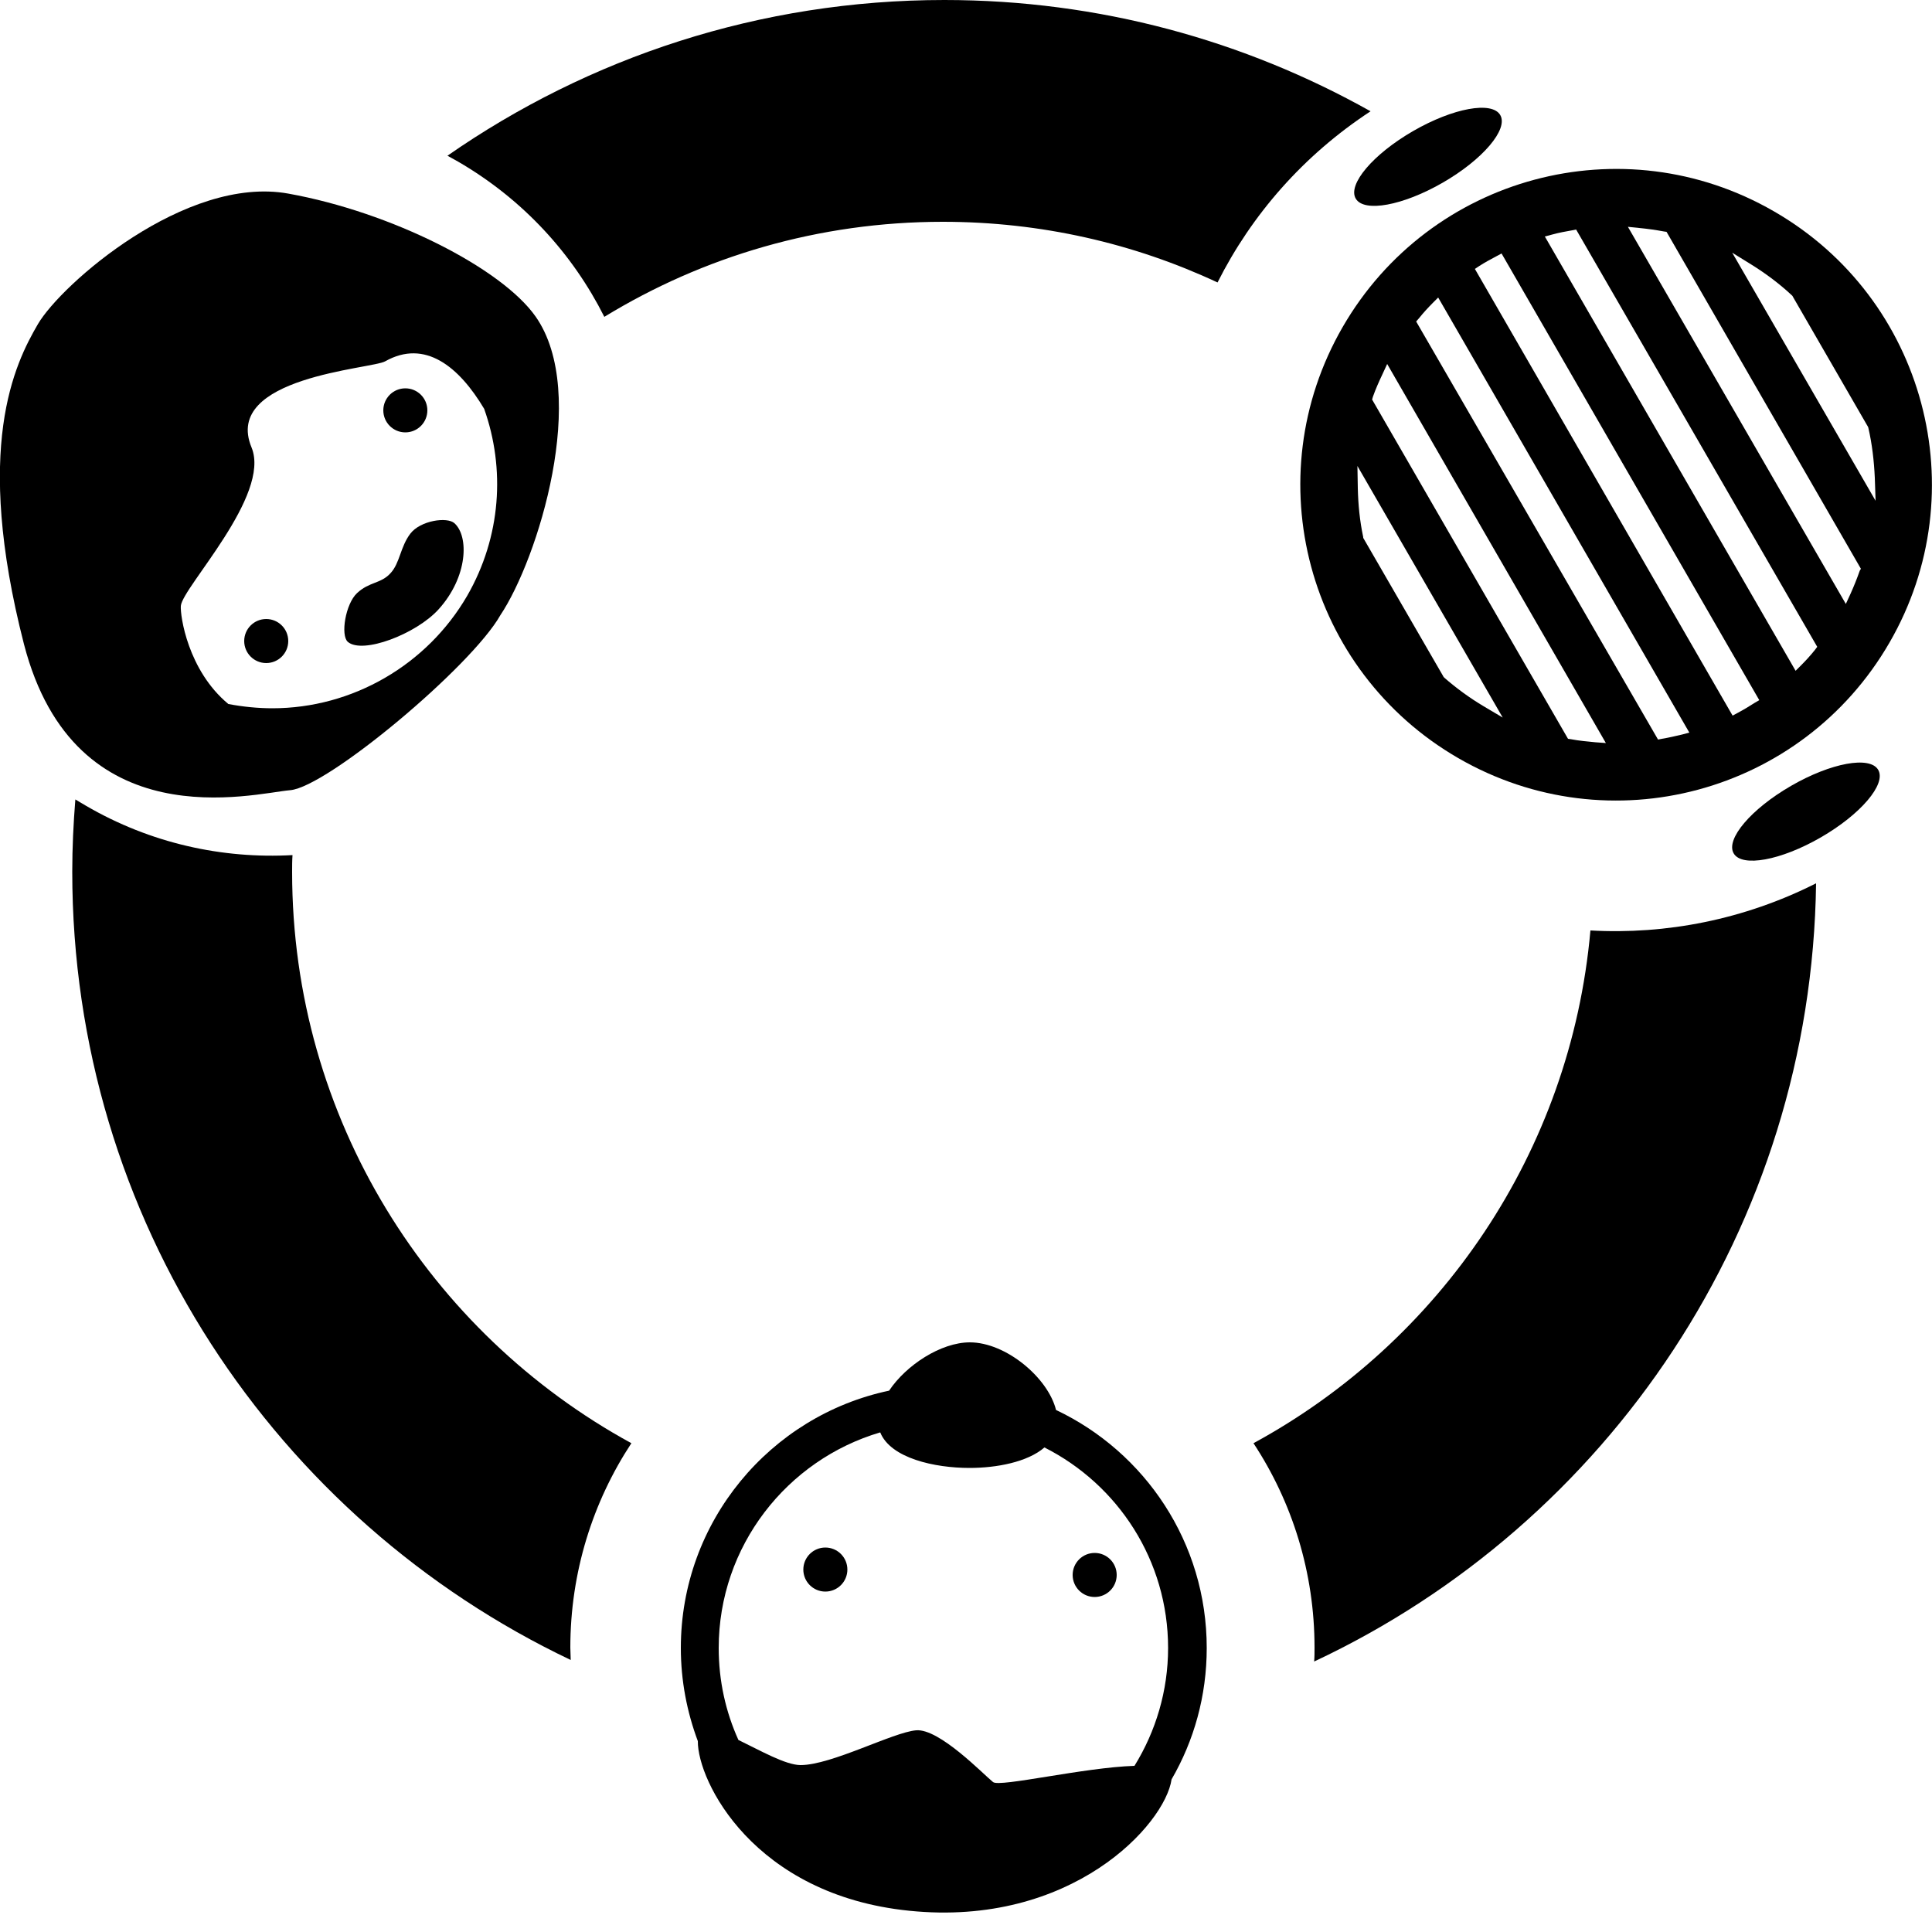 <?xml version="1.0" encoding="utf-8"?>
<svg version="1.1" xmlns="http://www.w3.org/2000/svg" xmlns:xlink="http://www.w3.org/1999/xlink" x="0px" y="0px"  viewBox="0 0 500 500" style="enable-background:new 0 0 500 500;" xml:space="preserve">
<g id="all_icon_monochrome">
	<g>
		<path d="M273.3,364.9c-2.1-8.4-13-17.5-22.3-17.5c-7.5,0-16.5,5.9-20.9,12.5c-30.8,6.5-53.9,33.9-53.9,66.6
			c0,8.5,1.6,16.6,4.4,24.1c0,0,0,0,0,0c-0.1,10.3,14.4,39.8,54.7,43.9c42,4.3,66.2-22.3,67.9-34c0,0,0,0,0,0
			c5.8-10,9.1-21.6,9.1-34C312.3,399.2,296.3,375.8,273.3,364.9z M293.6,457c-13,0.4-34.9,5.6-36.6,4.2c-2.5-2-13.9-13.9-19.9-13.4
			s-21.9,9-29.9,9c-3.9,0-10.5-3.8-16.1-6.5c-3.3-7.3-5.1-15.3-5.1-23.8c0-26.4,17.7-48.7,41.8-55.8c2.7,6.7,14.1,9.2,23.1,9.2
			c7,0,15-1.5,19.4-5.3c19,9.6,32,29.2,32,51.9C302.3,437.6,299.1,448.1,293.6,457z"/>
		<path d="M75.6,225.7c0-1.5,0-2.9,0.1-4.4c-18.1,1-36.7-3-53.5-12.8c-0.9-0.5-1.8-1.1-2.7-1.6c-0.5,6.2-0.8,12.4-0.8,18.7
			c0,90,52.7,167.7,129,204c0-1.1-0.1-2.1-0.1-3.2c0-19.5,5.8-37.7,15.8-52.9C111.2,345,75.6,289.5,75.6,225.7z"/>
		<path d="M354.7,28.8C322.1,10.5,284.5,0,244.4,0c-47.8,0-92.1,14.9-128.6,40.3c0.9,0.5,1.8,1,2.7,1.5
			c16.9,9.8,29.7,23.9,37.9,40.2c25.5-15.6,55.5-24.6,87.6-24.6c25.4,0,49.5,5.6,71.1,15.7C323.9,55.6,337.3,40.2,354.7,28.8z"/>
		<path d="M411.6,240.8c-5.1,57.4-39,106.5-87.2,132.7c10,15.2,15.8,33.4,15.8,52.9c0,1.2,0,2.4-0.1,3.6
			c75.9-35.6,128.7-112.3,129.9-201.4C451.4,238,431.2,241.9,411.6,240.8z"/>
		<path d="M75.1,204.5c9.6-0.8,46.9-32,54.4-45.3c9.7-14.5,23.1-57.4,9.1-77.3c-8.8-12.5-37.3-27-64-31.8
			C48,45.3,15.8,73.6,9.8,83.9c-6,10.3-16.7,31.8-3.6,82.8C19.4,217.7,65.6,205.3,75.1,204.5z M46.8,156.8
			c0.4-4.8,23.4-28.6,18.3-41c-7.6-18.3,31.2-20.3,34.6-22.3c10.3-5.8,19.1,1.4,25.6,12.3c5.5,15.5,4.4,33.1-4.4,48.4
			c-10.4,17.9-29.7,29.1-50.4,29.1c-3.8,0-7.7-0.4-11.4-1.1C48.6,173.5,46.6,159.3,46.8,156.8z"/>
		<path d="M113.5,157.7c7.6-8.4,7.9-18.9,4.1-22.3c-1.9-1.7-8.8-0.7-11.4,2.7c-2.6,3.4-2.7,7.6-5.1,10.2c-2.5,2.8-5.5,2.2-8.7,5.2
			c-3,2.8-4.3,10.9-2.4,12.6C93.8,169.4,107.7,164.1,113.5,157.7z"/>
		<ellipse transform="matrix(-0.5 -0.866 0.866 -0.5 519.13 719.865)" cx="467.4" cy="210.1" rx="7.7" ry="21.6"/>
		<ellipse transform="matrix(-0.866 0.5 -0.5 -0.866 709.849 -109.005)" cx="369.5" cy="40.6" rx="21.6" ry="7.7"/>
		<path d="M459.1,54.7c-39.1-22.6-89-9.2-111.6,29.9c-22.6,39.1-9.2,89,29.9,111.6c39.1,22.6,89,9.2,111.6-29.9
			C511.6,127.2,498.2,77.2,459.1,54.7z M384,182.8c-3.7-2.2-7.1-4.7-10.2-7.4l-0.2-0.2l-0.1-0.2l-20.7-35.8l0-0.2
			c-0.9-4.2-1.3-8.4-1.4-12.6l-0.1-5.8l37.6,65.1L384,182.8z M412.9,192.1c-2.1-0.2-4.3-0.4-6.4-0.8l-0.7-0.1l-50.7-87.8l0.2-0.7
			c0.7-2,1.6-4,2.5-5.9l1.2-2.6l56.6,98.1L412.9,192.1z M435.3,190.1c-1.7,0.4-3.4,0.8-5.2,1.1l-1,0.2L366.5,83.2l0.7-0.8
			c1.2-1.5,2.4-2.8,3.6-4l1.4-1.4l65,112.6L435.3,190.1z M454.1,181.9c-1.4,0.9-2.9,1.8-4.4,2.6l-1.3,0.7l-0.7-1.2l-66-114.4
			l1.2-0.8c1.4-0.9,2.9-1.7,4.4-2.5l1.3-0.7l66.7,115.6L454.1,181.9z M469.7,168.2c-1.2,1.5-2.4,2.8-3.6,4l-1.4,1.4L399.8,61.2
			l1.9-0.5c1.8-0.5,3.5-0.8,5.2-1.1l1-0.2l62.4,108L469.7,168.2z M481.3,147.7c-0.7,2-1.5,4-2.4,6l-1.2,2.6l-56.4-97.6l2.9,0.3
			c2.1,0.2,4.3,0.5,6.4,0.9l0.7,0.1l50.3,87.2L481.3,147.7z M448.3,65.4l5,3.1c3.7,2.3,7.3,5,10.4,7.9l0.2,0.2l0.1,0.2l19.4,33.6
			l0.1,0.2c1,4.3,1.5,8.7,1.7,13.1l0.2,5.9L448.3,65.4z"/>
		<circle cx="213.6" cy="406.2" r="5.7"/>
		<circle cx="283.3" cy="407.6" r="5.7"/>
		<circle cx="104.9" cy="106.2" r="5.7"/>
		<circle cx="68.9" cy="165.9" r="5.7"/>
	</g>
</g>
</svg>

